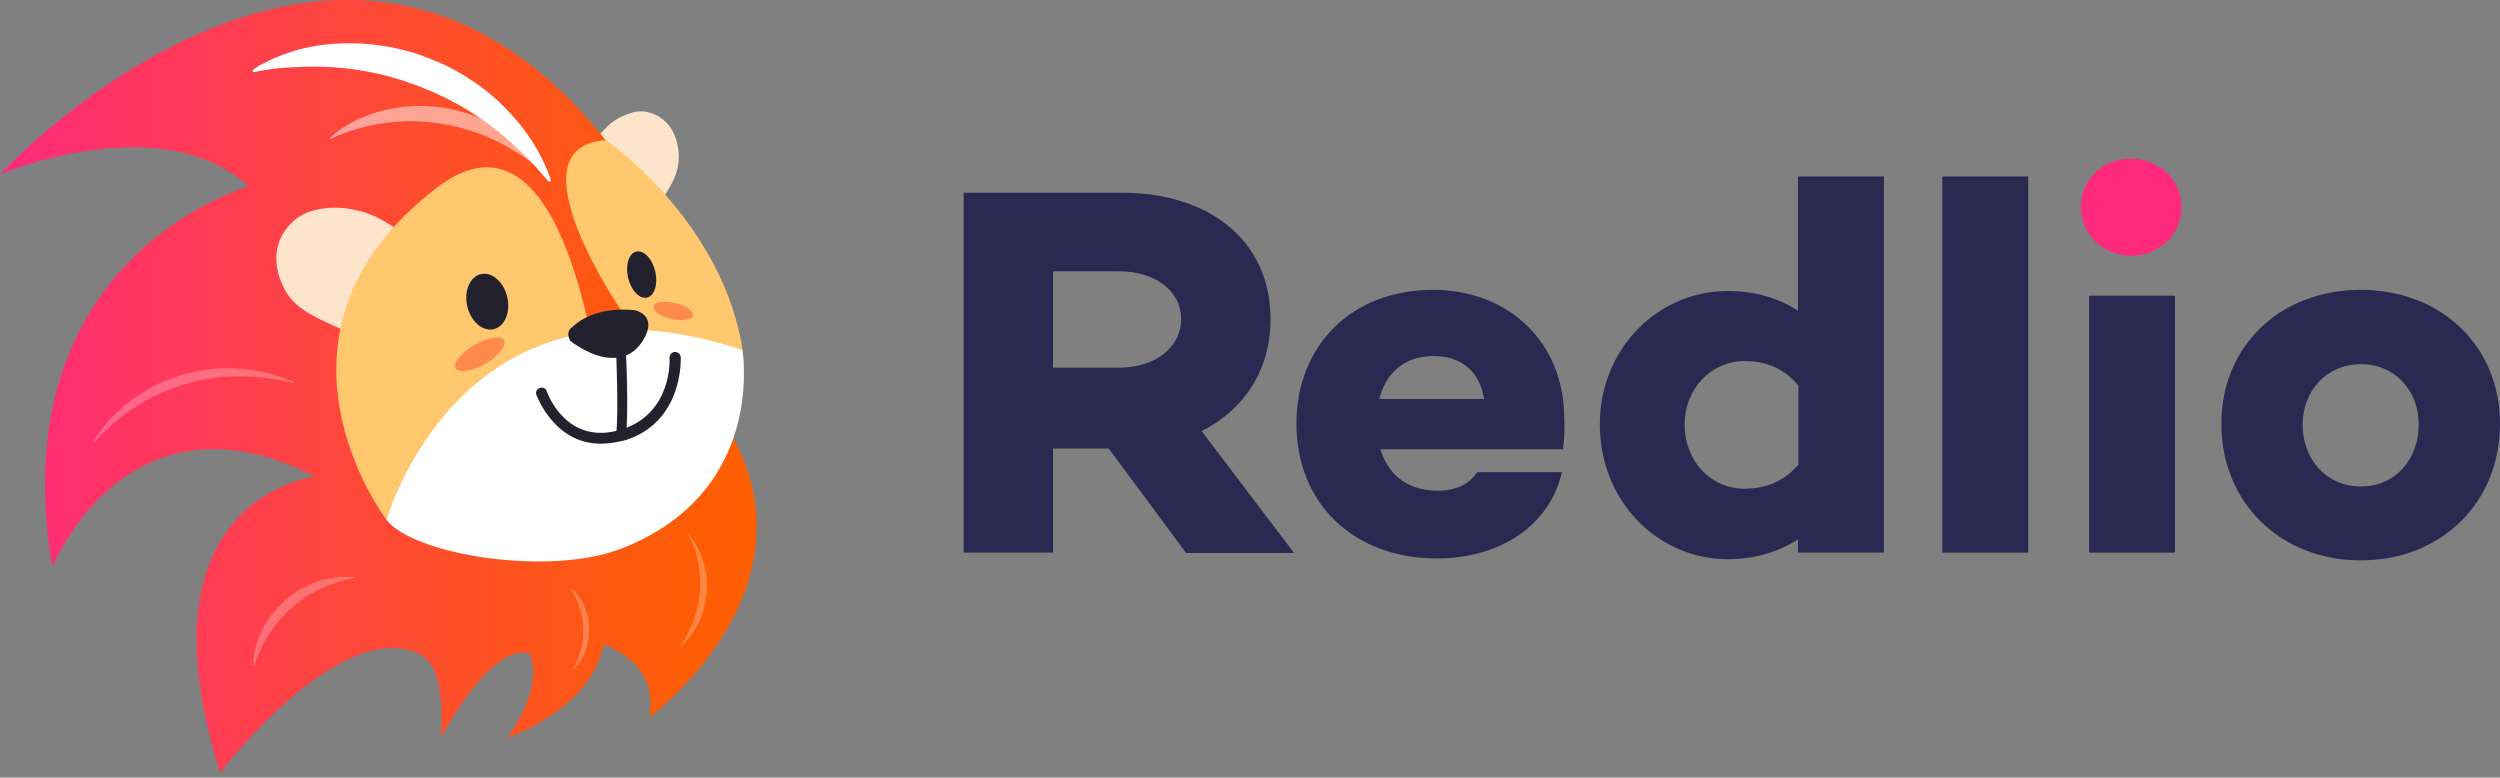 <svg width="299" height="93" viewBox="0 0 299 93" fill="none" xmlns="http://www.w3.org/2000/svg">
<rect x="0" y="0" width="299" height="93" fill="#808080" stroke="none"/>
<path d="M125.941 53.598V66.095H115.249V23.05H134.133C144.779 23.05 151.953 28.882 151.953 38.185C151.953 44.202 148.852 48.969 143.714 51.561L154.776 66.141H141.863L132.606 53.644H125.941V53.598ZM133.856 43.971C137.975 43.971 141.261 41.703 141.261 38.139C141.261 34.667 137.975 32.446 133.856 32.446H125.941V43.971H133.856Z" fill="#292951"/>
<path d="M186.944 53.551L186.991 53.736H165.098C165.931 56.513 168.06 58.689 171.994 58.689C174.17 58.689 175.79 57.856 176.669 56.467H186.806C185.371 62.808 179.446 66.789 171.856 66.789C161.766 66.789 155.054 60.077 155.054 50.681C155.054 41.378 161.58 34.667 171.393 34.667C180.326 34.667 187.083 40.823 187.083 50.08C187.13 51.191 187.13 52.394 186.944 53.551ZM164.959 47.719H177.502C176.947 44.34 174.725 42.582 171.439 42.582C167.968 42.582 165.746 44.618 164.959 47.719Z" fill="#292951"/>
<path d="M225.314 66.094H215.039V64.521C212.771 65.956 209.994 66.881 206.615 66.881C198.33 66.881 191.341 59.985 191.341 50.774C191.341 41.656 198.33 34.806 206.615 34.806C209.994 34.806 212.771 35.685 215.039 37.166V21.105H225.314V66.094ZM215.085 55.588V46.099C213.188 43.878 210.966 43.183 208.698 43.183C204.532 43.183 201.478 46.608 201.478 50.774C201.478 55.078 204.532 58.457 208.698 58.457C210.966 58.411 213.188 57.763 215.085 55.588Z" fill="#292951"/>
<path d="M242.578 66.094H232.303V21.105H242.578V66.094Z" fill="#292951"/>
<path d="M248.874 24.808C248.874 21.43 251.512 18.977 254.891 18.977C258.177 18.977 260.908 21.43 260.908 24.808C260.908 28.095 258.177 30.594 254.891 30.594C251.558 30.548 248.874 28.095 248.874 24.808Z" fill="url(#paint0_linear_1841_749)"/>
<path d="M260.12 35.361H249.845V66.094H260.12V35.361Z" fill="#292951"/>
<path d="M299 50.681C299 60.077 292.011 67.02 282.337 67.02C272.664 67.02 265.675 60.031 265.675 50.681C265.675 41.425 272.664 34.667 282.337 34.667C292.011 34.667 299 41.425 299 50.681ZM289.28 50.774C289.28 46.794 286.503 43.554 282.384 43.554C278.218 43.554 275.395 46.794 275.395 50.774C275.395 54.894 278.172 58.18 282.384 58.18C286.503 58.18 289.28 54.894 289.28 50.774Z" fill="#292951"/>
<path d="M76.787 26.497C77.759 26.127 78.314 25.294 79.332 23.628C80.35 22.054 81.184 20.665 81.184 18.721C81.184 18.166 81.091 15.759 79.332 14.324C78.407 13.537 77.388 13.399 77.157 13.352C76.139 13.213 75.352 13.537 74.75 13.769C73.454 14.278 72.621 15.111 72.158 15.62C71.14 16.639 70.631 17.657 70.353 18.259C69.89 19.23 69.52 19.971 69.427 20.712C69.196 23.628 73.824 27.654 76.787 26.497Z" fill="#FFE4CC"/>
<path d="M77.62 24.183C45.22 -28.212 0 20.85 0 20.85C0 20.85 19.162 12.704 29.761 22.285C29.761 22.285 0 30.524 6.248 67.829C6.248 67.829 15.181 45.52 37.676 56.999C37.676 56.999 15.922 59.406 26.336 92.407C26.336 92.407 40.592 73.615 50.219 78.244C53.644 79.864 52.718 88.287 52.718 88.287C52.718 88.287 58.689 76.716 63.364 78.197C63.364 78.197 65.354 81.576 60.679 88.241C60.679 88.241 70.584 85.001 72.204 77.087C72.204 77.087 79.055 79.216 77.62 85.834C77.62 85.834 97.939 70.931 87.525 52.046C87.525 52.046 81.508 30.431 77.62 24.183Z" fill="url(#paint1_linear_1841_749)"/>
<path d="M44.202 40.059C42.813 40.337 41.656 39.781 39.388 38.717C37.213 37.698 35.315 36.819 34.112 34.736C33.788 34.134 32.353 31.496 33.464 28.719C34.066 27.238 35.13 26.405 35.408 26.173C36.519 25.34 37.63 25.109 38.463 24.97C40.314 24.646 41.795 24.97 42.675 25.155C44.48 25.572 45.729 26.312 46.47 26.775C47.627 27.469 48.553 28.025 49.062 28.765C51.191 31.82 48.368 39.272 44.202 40.059Z" fill="#FFE4CC"/>
<path d="M74.518 37.467C74.518 37.467 60.679 17.472 72.482 16.777C72.482 16.777 85.766 25.895 88.635 40.799C91.366 55.471 74.518 37.467 74.518 37.467Z" fill="#FFC76E"/>
<path d="M46.238 62.183C46.238 62.183 29.344 40.059 52.163 22.517C55.032 20.341 64.66 13.491 70.353 38.624C76.046 63.757 46.238 62.183 46.238 62.183Z" fill="#FFC76E"/>
<path d="M46.238 62.183C46.238 62.183 55.079 30.57 88.774 41.864C88.774 41.864 91.783 58.804 74.333 65.608C65.678 68.987 49.432 66.349 46.238 62.183Z" fill="white"/>
<path d="M74.843 52.185L73.686 52C74.01 49.501 73.686 42.049 73.686 42.003L74.843 41.956C74.889 42.234 75.213 49.593 74.843 52.185Z" fill="#22212D"/>
<path d="M68.548 39.04C68.548 39.04 70.769 36.587 75.907 37.096C75.907 37.096 78.823 37.652 76.879 40.753C74.935 43.854 71.325 43.113 68.178 40.753C68.224 40.753 67.483 39.688 68.548 39.04Z" fill="#22212D"/>
<path d="M71.834 53.065C66.234 53.065 64.197 47.279 64.151 47.233C64.012 46.909 64.197 46.492 64.568 46.4C64.892 46.261 65.308 46.446 65.401 46.816C65.493 47.094 67.808 53.435 74.38 51.352C80.351 49.455 80.119 43.067 80.073 42.789C80.073 42.419 80.351 42.095 80.721 42.095C81.091 42.095 81.415 42.373 81.415 42.743C81.415 42.836 81.786 50.426 74.797 52.648C73.686 52.926 72.714 53.065 71.834 53.065Z" fill="#22212D"/>
<path d="M59.044 39.37C60.364 39.062 61.089 37.339 60.665 35.522C60.242 33.704 58.828 32.48 57.509 32.788C56.189 33.096 55.463 34.819 55.887 36.636C56.311 38.454 57.725 39.677 59.044 39.37Z" fill="#22212D"/>
<path d="M77.386 35.59C78.282 35.38 78.721 33.98 78.367 32.461C78.013 30.943 76.999 29.881 76.103 30.09C75.207 30.299 74.767 31.7 75.121 33.218C75.476 34.737 76.49 35.799 77.386 35.59Z" fill="#22212D"/>
<path opacity="0.5" d="M58.041 43.5C59.635 42.58 60.637 41.331 60.279 40.712C59.921 40.092 58.339 40.335 56.745 41.256C55.151 42.176 54.149 43.424 54.507 44.044C54.865 44.664 56.447 44.42 58.041 43.5Z" fill="#FE4F28"/>
<path opacity="0.5" d="M82.852 37.735C82.972 37.212 82.02 36.546 80.725 36.247C79.43 35.948 78.282 36.13 78.161 36.653C78.041 37.176 78.993 37.842 80.288 38.141C81.583 38.44 82.731 38.258 82.852 37.735Z" fill="#FE4F28"/>
<path d="M30.317 8.307C30.687 8.029 31.057 7.798 31.474 7.613C31.844 7.428 32.261 7.196 32.677 7.011C33.51 6.641 34.344 6.363 35.177 6.086C36.889 5.576 38.648 5.299 40.453 5.206C44.017 5.021 47.674 5.576 51.052 6.872C51.886 7.196 52.719 7.567 53.552 7.937L54.755 8.585C55.172 8.816 55.542 9.048 55.912 9.279C57.44 10.251 58.874 11.362 60.124 12.612C62.67 15.111 64.706 18.073 65.864 21.452V21.498C65.91 21.591 65.864 21.683 65.771 21.73C65.725 21.73 65.632 21.73 65.586 21.683C65.03 21.082 64.521 20.434 63.966 19.832L63.086 18.953L62.67 18.49L62.207 18.073L61.328 17.24C61.05 16.962 60.726 16.685 60.402 16.407C59.8 15.852 59.106 15.342 58.458 14.88C57.116 13.908 55.773 12.982 54.292 12.241C53.598 11.825 52.811 11.501 52.071 11.131C51.33 10.807 50.543 10.483 49.803 10.205C46.748 9.048 43.508 8.307 40.222 8.076C38.602 7.937 36.935 7.937 35.269 8.029C33.649 8.076 31.983 8.261 30.409 8.631C30.317 8.631 30.224 8.585 30.224 8.492C30.178 8.446 30.224 8.4 30.317 8.307Z" fill="white"/>
<g opacity="0.7">
<path opacity="0.7" d="M39.527 16.453C40.36 15.62 41.379 15.018 42.397 14.463C42.906 14.185 43.462 14 44.017 13.769C44.572 13.537 45.128 13.398 45.683 13.259C47.951 12.658 50.358 12.519 52.718 12.843C53.32 12.935 53.876 13.028 54.477 13.167C55.033 13.352 55.634 13.445 56.19 13.676C57.301 14.046 58.365 14.556 59.383 15.157C61.42 16.361 63.179 17.888 64.475 19.832C64.521 19.878 64.475 19.924 64.428 19.971C64.382 20.017 64.336 19.971 64.336 19.971C63.873 19.647 63.456 19.323 62.994 18.999C62.531 18.721 62.068 18.351 61.605 18.119L60.911 17.703C60.679 17.564 60.448 17.425 60.17 17.286C59.707 17.009 59.198 16.777 58.689 16.546C57.671 16.083 56.653 15.713 55.588 15.435C54.523 15.111 53.459 14.88 52.394 14.741C50.219 14.417 47.997 14.417 45.868 14.741C44.804 14.88 43.693 15.111 42.675 15.435C41.61 15.759 40.592 16.083 39.62 16.592C39.574 16.638 39.527 16.592 39.481 16.546C39.481 16.546 39.481 16.499 39.527 16.453Z" fill="white"/>
</g>
<g opacity="0.5">
<path opacity="0.5" d="M11.155 52.88C11.664 51.861 12.405 50.982 13.145 50.149C13.932 49.316 14.765 48.575 15.691 47.881C16.616 47.187 17.588 46.631 18.607 46.076C19.625 45.567 20.736 45.15 21.8 44.826C24.022 44.178 26.336 43.901 28.604 44.086C30.872 44.224 33.14 44.78 35.177 45.706C35.223 45.706 35.223 45.752 35.223 45.798C35.223 45.844 35.177 45.844 35.177 45.844C33.047 45.289 30.826 45.011 28.651 45.011C27.54 45.011 26.475 45.104 25.364 45.243C24.3 45.382 23.189 45.613 22.171 45.937C20.041 46.539 18.051 47.464 16.2 48.668C14.348 49.871 12.636 51.306 11.247 52.972C11.247 53.019 11.201 53.019 11.155 52.972C11.155 52.926 11.155 52.926 11.155 52.88Z" fill="white"/>
</g>
<g opacity="0.5">
<path opacity="0.5" d="M30.317 79.54C30.27 78.059 30.733 76.578 31.381 75.281C31.566 74.958 31.705 74.634 31.937 74.31C32.168 73.986 32.353 73.708 32.585 73.384C32.816 73.106 33.094 72.829 33.325 72.551C33.603 72.273 33.881 72.042 34.158 71.764C34.436 71.486 34.76 71.301 35.038 71.07C35.362 70.838 35.639 70.607 35.963 70.468L36.982 69.959C37.306 69.774 37.676 69.681 38.046 69.542C38.74 69.264 39.481 69.172 40.222 69.033L40.499 68.987H40.777C40.962 68.987 41.147 68.987 41.333 68.987C41.703 68.987 42.073 68.987 42.443 69.033C42.49 69.033 42.49 69.079 42.49 69.079C42.49 69.126 42.49 69.126 42.443 69.126L41.425 69.357L40.916 69.496L40.638 69.542L40.407 69.635C39.759 69.866 39.065 70.051 38.463 70.375C37.167 70.931 36.01 71.718 34.945 72.643C33.881 73.523 32.955 74.634 32.214 75.791C32.029 76.068 31.844 76.392 31.659 76.716C31.474 77.04 31.335 77.318 31.196 77.642C30.918 78.29 30.641 78.938 30.456 79.586C30.456 79.632 30.409 79.632 30.363 79.632C30.317 79.632 30.317 79.586 30.317 79.54Z" fill="white"/>
</g>
<g opacity="0.5">
<path opacity="0.5" d="M82.341 63.942C83.174 64.821 83.729 65.932 84.1 67.135C84.285 67.737 84.377 68.339 84.47 68.941C84.516 69.264 84.516 69.542 84.516 69.866C84.516 70.19 84.516 70.468 84.516 70.792C84.424 72.041 84.146 73.245 83.59 74.356C83.359 74.911 82.989 75.42 82.665 75.93C82.294 76.439 81.878 76.855 81.461 77.272H81.415V77.225C81.693 76.716 82.063 76.254 82.294 75.698C82.526 75.143 82.85 74.633 82.989 74.078C83.405 72.967 83.637 71.81 83.729 70.653C83.822 69.496 83.729 68.293 83.498 67.182C83.266 66.025 82.85 64.914 82.248 63.895V63.849C82.294 63.942 82.341 63.942 82.341 63.942Z" fill="white"/>
</g>
<g opacity="0.5">
<path opacity="0.5" d="M68.224 70.283C68.964 70.838 69.473 71.625 69.844 72.458C70.029 72.875 70.168 73.338 70.306 73.754C70.353 73.986 70.399 74.217 70.399 74.448C70.445 74.68 70.445 74.911 70.445 75.143C70.445 76.068 70.353 76.994 69.983 77.873C69.844 78.29 69.612 78.707 69.381 79.077C69.149 79.447 68.825 79.817 68.548 80.141H68.501V80.095C68.686 79.725 68.872 79.308 69.057 78.938C69.196 78.521 69.381 78.151 69.473 77.735C69.705 76.901 69.797 76.068 69.751 75.189C69.751 74.356 69.612 73.476 69.335 72.689C69.057 71.856 68.686 71.07 68.224 70.375V70.283C68.224 70.283 68.177 70.283 68.224 70.283Z" fill="white"/>
</g>
<defs>
<linearGradient id="paint0_linear_1841_749" x1="248.891" y1="24.785" x2="260.925" y2="24.785" gradientUnits="userSpaceOnUse">
<stop stop-color="#FF2A7D"/>
<stop offset="1" stop-color="#FF2A7D"/>
</linearGradient>
<linearGradient id="paint1_linear_1841_749" x1="0" y1="46.203" x2="90.495" y2="46.203" gradientUnits="userSpaceOnUse">
<stop stop-color="#FF2A7D"/>
<stop offset="0.149" stop-color="#FF3466"/>
<stop offset="0.545" stop-color="#FE4C2F"/>
<stop offset="0.841" stop-color="#FE5A0D"/>
<stop offset="1" stop-color="#FE6000"/>
</linearGradient>
</defs>
</svg>

